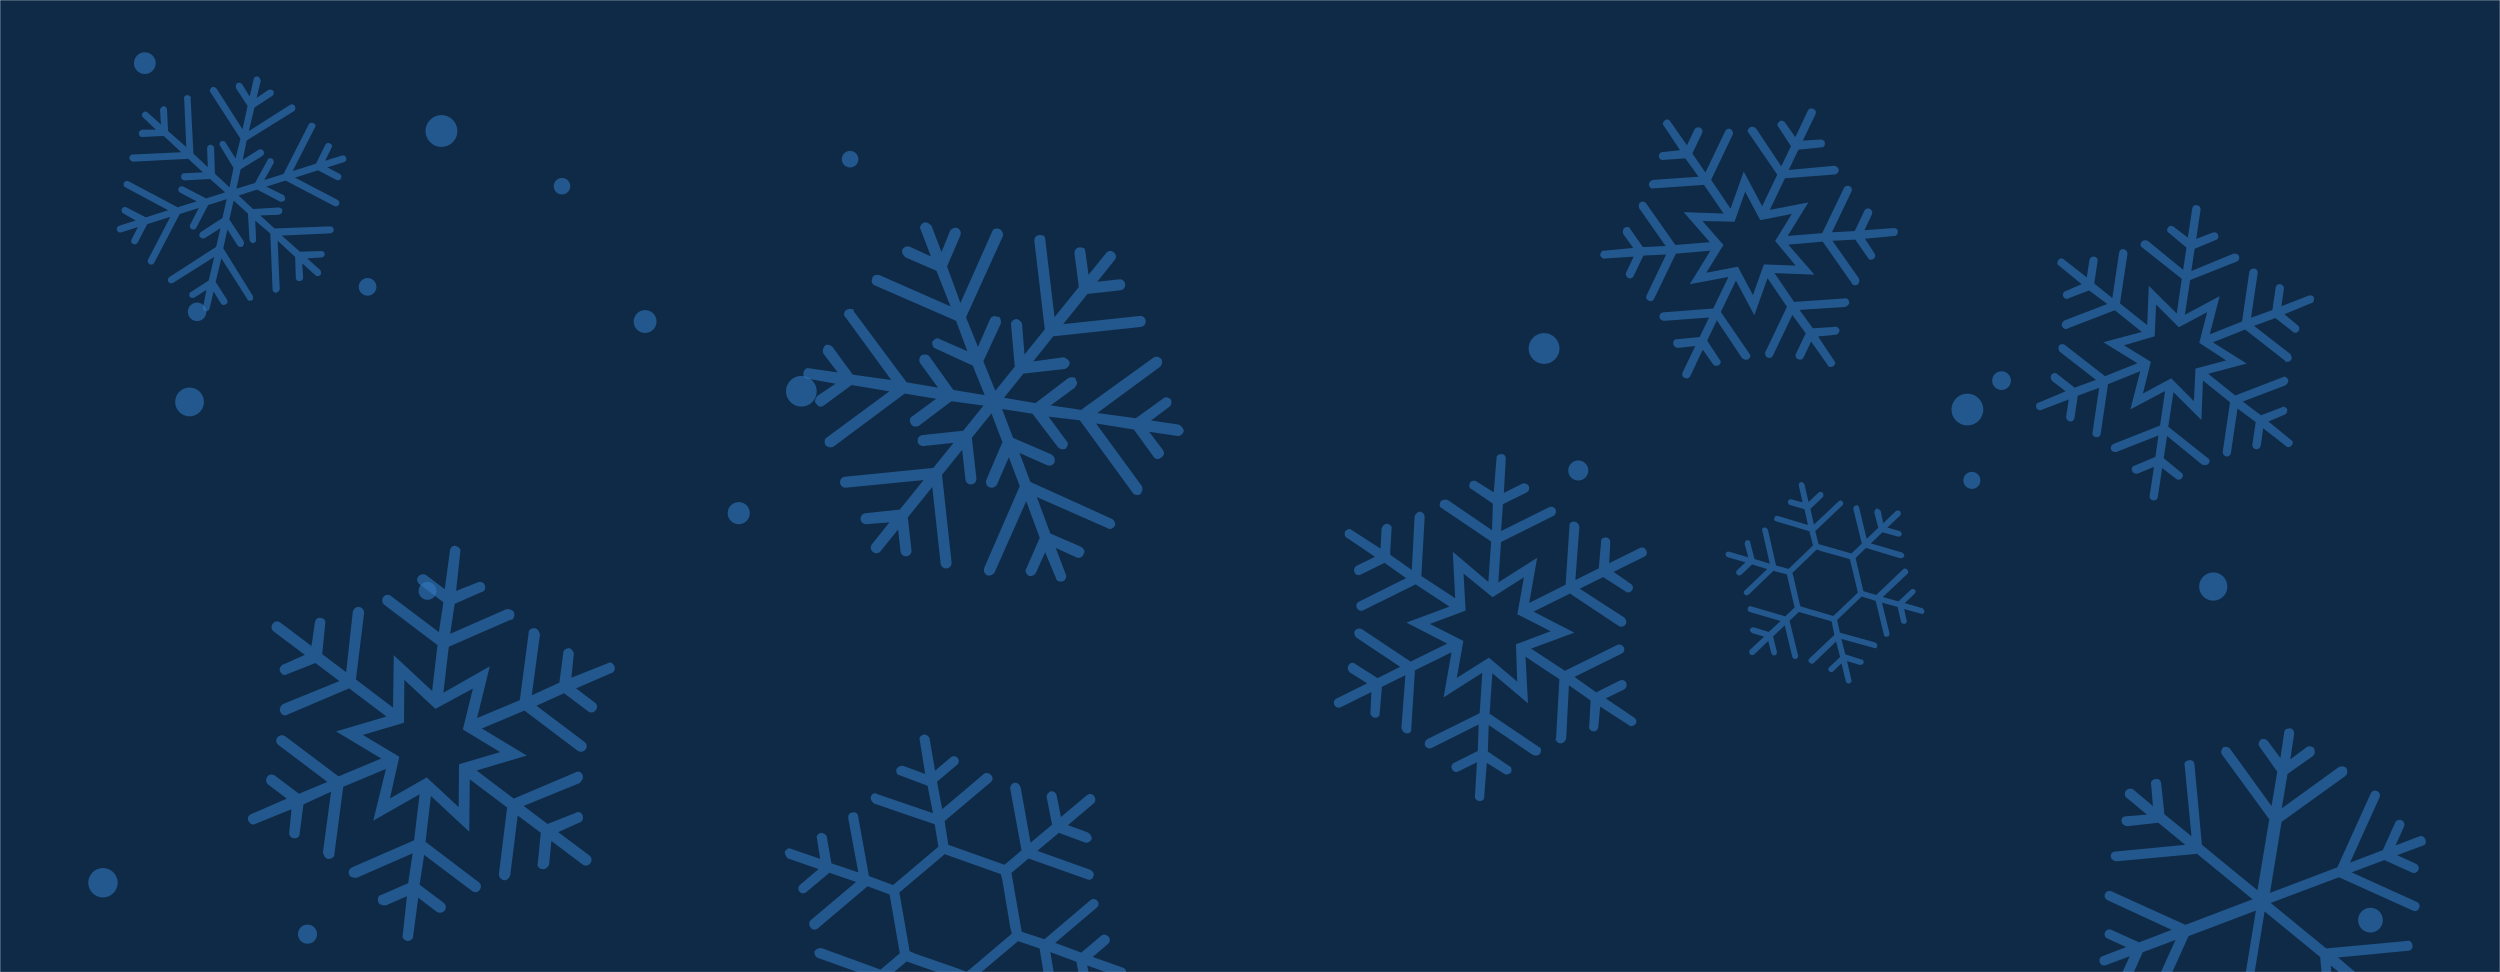 <svg xmlns="http://www.w3.org/2000/svg" version="1.1" xmlns:xlink="http://www.w3.org/1999/xlink" xmlns:svgjs="http://svgjs.com/svgjs" width="1440" height="560" preserveAspectRatio="none" viewBox="0 0 1440 560"><g mask="url(&quot;#SvgjsMask1000&quot;)" fill="none"><rect width="1440" height="560" x="0" y="0" fill="#0e2a47"></rect><circle r="4.915" cx="1135.795" cy="276.695" filter="url(#SvgjsFilter1001)" fill="rgba(51, 121, 194, 0.58)"></circle><circle r="4.775" cx="489.655" cy="91.685" filter="url(#SvgjsFilter1001)" fill="rgba(51, 121, 194, 0.58)"></circle><circle r="7.135" cx="1365.395" cy="530.005" filter="url(#SvgjsFilter1001)" fill="rgba(51, 121, 194, 0.58)"></circle><circle r="4.76" cx="323.71" cy="107.26" filter="url(#SvgjsFilter1001)" fill="rgba(51, 121, 194, 0.58)"></circle><circle r="5.155" cx="246.255" cy="340.345" filter="url(#SvgjsFilter1001)" fill="rgba(51, 121, 194, 0.58)"></circle><circle r="6.59" cx="371.58" cy="185.2" filter="url(#SvgjsFilter1001)" fill="rgba(51, 121, 194, 0.58)"></circle><circle r="5.78" cx="909.09" cy="271" filter="url(#SvgjsFilter1001)" fill="rgba(51, 121, 194, 0.58)"></circle><circle r="8.83" cx="461.58" cy="225.37" filter="url(#SvgjsFilter1001)" fill="rgba(51, 121, 194, 0.58)"></circle><circle r="9.145" cx="1133.215" cy="235.905" filter="url(#SvgjsFilter1001)" fill="rgba(51, 121, 194, 0.58)"></circle><circle r="9.155" cx="254.275" cy="75.465" filter="url(#SvgjsFilter1001)" fill="rgba(51, 121, 194, 0.58)"></circle><circle r="8.465" cx="59.305" cy="508.455" filter="url(#SvgjsFilter1001)" fill="rgba(51, 121, 194, 0.58)"></circle><circle r="8.285" cx="109.175" cy="231.505" filter="url(#SvgjsFilter1001)" fill="rgba(51, 121, 194, 0.58)"></circle><circle r="5.33" cx="113.52" cy="179.61" filter="url(#SvgjsFilter1001)" fill="rgba(51, 121, 194, 0.58)"></circle><circle r="5.515" cx="177.115" cy="538.075" filter="url(#SvgjsFilter1001)" fill="rgba(51, 121, 194, 0.58)"></circle><circle r="5.395" cx="1152.885" cy="219.235" filter="url(#SvgjsFilter1001)" fill="rgba(51, 121, 194, 0.58)"></circle><circle r="5.095" cx="211.735" cy="165.225" filter="url(#SvgjsFilter1001)" fill="rgba(51, 121, 194, 0.58)"></circle><circle r="8.13" cx="1274.84" cy="337.85" filter="url(#SvgjsFilter1001)" fill="rgba(51, 121, 194, 0.58)"></circle><circle r="8.87" cx="889.38" cy="200.73" filter="url(#SvgjsFilter1001)" fill="rgba(51, 121, 194, 0.58)"></circle><circle r="6.375" cx="425.515" cy="295.565" filter="url(#SvgjsFilter1001)" fill="rgba(51, 121, 194, 0.58)"></circle><circle r="6.265" cx="83.425" cy="36.375" filter="url(#SvgjsFilter1001)" fill="rgba(51, 121, 194, 0.58)"></circle><path d="M1056.5 207.8L1047.2 193.8 1057.3 192.8C1058.4 192.8 1059.4 191.7 1059.6 190.2 1059.2 188.9 1058.1 187.8 1056.8 188.3L1044.2 189.1 1036.5 178.5 1062.8 176.8C1064.1 176.3 1065.2 175.2 1065.2 174.2 1064.9 172.5 1063.8 171.4 1062.5 171.9L1033.4 173.9 1022.1 157.3 1045.1 158.2 1030 140.9 1049.9 139.2 1066.7 163.2C1066.5 163.6 1066.9 163.8 1067.3 164 1068.2 164.5 1069.3 164.4 1070.1 163.8 1071 163.1 1071.2 161.6 1070.7 160.3L1055.5 138.7 1068.6 138 1075.9 148.4C1076.1 149.1 1076.5 149.3 1077 149.5 1077.4 149.7 1078.5 149.7 1079.3 149 1080.2 148.4 1080.4 146.9 1079.7 146L1074.2 137.5 1090.9 135.9C1092.4 136.1 1093 134.8 1093.2 133.3 1093.2 132.2 1092.1 131.2 1090.4 131.4L1073.9 132.6 1078.2 123.5C1078.8 122.2 1078 120.7 1077.1 120.3 1075.8 119.7 1074.5 120.1 1073.9 121.4L1068.3 133.1 1055.2 133.8 1066.4 110.4C1067 109.1 1066.6 107.8 1065.3 107.2 1064.4 106.8 1062.7 107 1062.1 108.3L1049.6 134.3 1029.7 135.9 1041.6 116.6 1019.4 120.9 1028.1 102.7 1056.8 100.5C1058.5 100.2 1059.1 98.9 1059.1 97.8 1059.1 96.8 1058 95.7 1056.5 95.5L1030.3 97.9 1035.9 86.2 1048.8 84.9C1050.3 85.1 1051.3 84 1051.1 82.3 1051.1 81.2 1050 80.2 1048.3 80.4L1038.4 81 1045.7 65.9C1046.3 64.6 1045.8 63.3 1044.5 62.7S1042 62.5 1041.3 63.8L1034.1 79 1028.4 70.9C1027.5 69.4 1026 69.2 1025.1 69.9 1023.6 70.8 1023.4 72.3 1024.5 73.3L1031.6 84.2 1026 95.8 1011.5 74C1010.4 72.9 1008.9 72.7 1008 73.4 1006.5 74.3 1006.3 75.8 1007.4 76.8L1023.7 100.6 1015 118.8 1004.4 98.8 996.8 120.2 985.6 103.6 998 77.6C998.6 76.4 997.7 74.9 996.9 74.4 995.6 73.8 994.3 74.3 993.7 75.6L982.3 99.4 974.8 88.4 980.4 76.7C981 75.4 980.5 74.1 979.2 73.5 978.4 73.1 976.7 73.3 976 74.6L971.7 83.7 962.2 70.1C961.3 68.6 959.8 68.4 958.8 69.5 957.9 70.2 957.3 71.5 958.4 72.5L967.7 86.5 957.6 87.6C956.5 87.6 955.5 88.7 955.5 89.8 955.5 90.8 956.2 91.7 956.6 91.9 957 92.1 957.5 92.3 958.1 92.1L970.7 91.2 978.4 101.8 952.1 103.6C950.8 104 949.7 105.1 949.8 106.2 949.8 107.3 950.4 108.1 951.3 108.5 951.7 108.7 951.7 108.7 952.4 108.5L981.5 106.5 992.8 123 969.8 122.2 984.9 139.5 965 141.1 948.2 117.2C947.6 116.3 946.3 115.7 944.8 116.6 943.9 117.2 943.7 118.7 944.2 120L959.4 141.7 946.3 142.3 939 131.9C938.6 130.6 937.1 130.4 935.6 131.3 934.7 132 934.6 133.5 935 134.8L940.7 142.8 924 144.4C922.5 144.2 921.9 145.5 921.7 147 921.9 147.7 922.6 148.5 923 148.7 923.4 148.9 923.9 149.1 924.5 148.9L941 147.8 936.7 156.9C936.1 158.2 936.9 159.6 937.8 160.1L937.8 160.1C939.1 160.7 940.4 160.2 941 158.9L946.6 147.2 959.7 146.6 948.5 170C947.9 171.3 948.3 172.5 949.6 173.2S952.2 173.3 952.8 172L965.3 146.1 985.2 144.4 973.3 163.7 995.6 159.5 986.8 177.7 958.1 179.9C956.4 180.1 955.8 181.4 955.8 182.5 955.8 183.6 956.9 184.6 958.4 184.8L984.4 182.9 979 194.1 966.1 195.4C964.6 195.2 963.6 196.3 963.8 198 963.8 199.1 964.9 200.2 966.4 200.4L976.5 199.3 969.2 214.5C968.6 215.8 969.1 217.1 970.4 217.7S972.9 217.9 973.6 216.6L980.8 201.4 986.5 209.5C986.8 210.1 987.2 210.3 987.6 210.5 988.5 210.9 989.1 210.7 989.8 210.5 991.3 209.6 991.5 208.1 990.4 207L983.3 196.2 988.9 184.5 1003.5 206.4C1003.9 206.6 1004.3 206.8 1004.7 207 1005.6 207.4 1006.3 207.2 1006.9 207 1008.4 206.1 1008.6 204.6 1007.5 203.5L991.2 179.7 999.9 161.6 1010.5 181.6 1018.1 160.2 1029.3 176.7 1016.9 202.7C1016.3 204 1017.2 205.5 1018 205.9 1019.3 206.5 1020.6 206.1 1021.2 204.8L1032.4 181.4 1040.1 192 1034.5 203.7C1033.9 205 1034.4 206.3 1035.7 206.9S1038.2 207.1 1038.9 205.8L1043.2 196.7 1052.7 210.2C1052.9 210.9 1053.3 211.1 1053.8 211.3 1054.2 211.5 1055.3 211.5 1056.1 210.8 1057 210.2 1057.6 208.9 1056.5 207.8ZM1009.7 170L1001 153.6 982.8 157.1 992.7 141.1 980.6 127.3 999.1 127.7 1005.2 110.4 1013.9 126.8 1032.1 123.2 1022.5 138.8 1034.3 153 1016 152.3 1009.7 170Z" fill="rgba(51, 121, 194, 0.58)"></path><path d="M503.9 164.4L550.7 184.8 557.2 202.3 541.4 195.4C539.9 194.2 538.2 195.3 537 196.8 536.7 198.2 537.4 200.4 538.8 200.7L560.3 210.6 567.2 227.6 549.1 224.6 535.2 205.1C535.2 205.1 534.7 204.7 534.7 204.7 533.7 203.9 531.9 204.1 530.6 204.7 529.4 206.2 529.1 207.6 530.1 209.3L540.3 223.3 522.2 220.2 491.8 179.4C491.8 179.4 491.7 178.5 491.7 178.5 490.7 177.7 488.9 177.8 487.6 178.4 485.9 179.5 485.7 181.8 487.2 183L513.4 218.9 491.2 215.8 479.5 199.8C479.5 199.8 479.5 199.8 479 199.4 478 198.6 476.6 198.3 475.3 198.9 474.1 200.4 473.4 202.3 474.5 204L482.5 214.5 466.3 212.2C464.4 211.5 463.2 213 462.9 214.4 462.2 216.3 463.3 218 465.6 218.2L481.3 221 470.7 228.1C469.5 229.6 468.8 231.5 470.3 232.7 471.4 234.4 472.8 234.7 474.5 233.6L490.5 221.8 512.3 225.4 476.1 252.1C474.8 252.7 474.6 255 475.7 256.7 476.7 257.5 478.6 258.2 480.3 257.1L521.1 226.7 539.2 229.7 525.3 239.9C523.6 241 523.8 242.8 524.9 244.5 525.5 245.8 527.8 246 529.1 245.4L548 231.1 566.5 233.6 554.8 248.1 531.4 250.6C529.6 250.8 528.4 252.3 528.6 254.1 528.3 255.5 530.3 257.1 532.1 256.9L549.2 255.1 537.6 269.5 486.7 274.6C484.9 274.8 483.7 276.3 483.9 278.1 484.1 279.9 485.6 281.1 487.4 280.9L532 276.5 518.3 293.5 498.6 295.6C496.8 295.8 495.5 297.3 495.7 299.1 495.9 300.9 497.4 302.1 499.2 301.9L512.3 300.9 502.3 313.4C501.1 314.9 501.3 316.7 502.8 317.9 504.3 319.1 506.1 318.9 507.3 317.4L517.3 305 518.7 317.6C518.9 319.4 520.4 320.6 522.2 320.4S525.2 318.7 525 316.9L522.9 298 537 280.5 541.8 324.6C542 326.4 543.5 327.6 545.3 327.4 547.1 327.2 548.3 325.7 548.1 323.9L542.6 273.5 554.2 259.1 556.1 276.2C556.3 278 557.8 279.2 559.6 279 561.4 278.8 562.6 277.3 562.4 275.5L559.8 252.1 571.1 238.1 577.4 254.7 568 276.7C567.7 278.1 568.4 280.3 569.8 280.6 571.7 281.3 573 280.7 574.2 279.2L581.1 263.4 587.4 280 567 326.9C566.3 328.8 566.9 330.1 568.4 331.3 570.3 332 572 330.9 572.8 329.9L591.1 288.7 598.9 309.8 591.2 327.4C590 328.9 591.1 330.6 592.6 331.8 594 332.1 596.2 331.4 596.9 329.5L602 318.1 608.2 332.9C608.4 334.7 610.3 335.4 612.5 334.7 613.8 334.1 614.5 332.2 613.9 330.9L608.1 315.6 620.1 321.1C622 321.8 623.7 320.7 624 319.3 625.2 317.8 624.6 316.5 623.6 315.7 623.1 315.3 623.1 315.3 622.6 314.9L605 307.3 597.2 286.3 637.9 304.2C639.4 305.4 641.1 304.3 642.3 302.8 642.6 301.4 642 300.1 641 299.3 640.5 298.9 640.5 298.9 640.5 298.9L593.5 277.6 587.2 260.9 603 267.9C604.9 268.6 606.2 268 607.4 266.5 607.7 265.1 607.5 263.3 606.5 262.5 606 262.1 606 262.1 605.5 261.7L583.5 252.2 577.2 235.6 594.7 238.3 609.1 257.2C610.2 258.9 612.5 259.1 613.8 258.5 615 257 615.7 255.1 614.2 253.9L604 240 622 242.1 652.5 283.9C653.1 285.2 655.4 285.4 656.7 284.8 657.9 283.3 658.6 281.4 657.5 279.7L631.3 243.9 653.1 247.4 664.4 263C665.4 264.7 667.7 264.9 668.9 263.4 670.2 262.9 671 261 669.9 259.3L661.9 248.7 678.1 251.1C679.5 251.4 681.2 250.3 681.9 248.4 681.8 247.5 681.2 246.2 680.2 245.4 680.2 245.4 679.7 245 679.2 244.6L663 242.2 673.5 234.3C674.8 233.7 675 231.4 674.4 230.1 673.9 229.7 673.9 229.7 673.9 229.7 672.4 228.5 670.6 228.7 669.8 229.7L654.2 240.9 632 237.9 668.3 211.2C669.5 209.7 669.8 208.3 668.7 206.6 668.7 206.6 668.2 206.2 668.2 206.2 667.2 205.4 665.8 205.1 664.1 206.2L622.7 236.1 605.2 233.5 619.1 223.3C620.3 221.8 621 220 619.5 218.7 619.9 218.2 619.4 217.8 619.4 217.8 618.4 217 616.6 217.2 615.3 217.8L596.4 232.2 578.3 229.1 589.5 215.2 612.9 212.6C614.7 212.4 616.3 210.4 616.1 208.6 615.5 207.3 614 206.1 612.6 205.8L595.1 208.2 606.7 193.7 657.1 188.3C658.9 188.1 660.1 186.6 659.9 184.8 659.7 183 658.3 181.8 656.5 182L612.4 186.7 626.4 169.3 645.3 167.2C647.1 167 648.3 165.5 648.1 163.7S646.4 160.7 644.6 160.9L632 162.3 642 149.8C643.2 148.3 643 146.5 641.5 145.3 640.1 144.1 638.3 144.3 637.1 145.8L627 158.3 625.2 145.3C625.1 144.4 625 143.5 624.5 143.1 624 142.7 622.6 142.4 621.7 142.5 619.9 142.7 618.7 144.2 618.9 146L621.4 165.3 607.4 182.7 602.1 138.2C602 137.3 601.9 136.4 601.4 136 600.9 135.6 599.5 135.3 598.6 135.4 596.8 135.6 595.6 137.1 595.8 138.9L601.8 189.7 590.1 204.2 588.7 186.6C588.6 185.7 587.6 184.9 587.1 184.5 586.6 184.1 586.1 183.7 585.2 183.8 583.4 184 581.8 186 582.4 187.3L584.5 211.2 573.3 225.1 566.4 208.1 576.4 186.6C576.7 185.2 576.5 183.4 575.5 182.6 575 182.2 575 182.2 574.6 182.7 573.1 181.5 570.9 182.1 570.2 184L563.3 199.8 556.4 182.8 577.7 135.9C578 134.5 577.4 133.2 576.4 132.4 575.9 132 575.9 132 575.9 132 574 131.3 572.2 131.5 571.5 133.4L553.2 174.5 545.5 153.5 553.1 135.8C553.8 133.9 553.2 132.6 552.2 131.8 552.2 131.8 551.7 131.4 551.7 131.4 549.8 130.7 548.1 131.8 547.3 132.8L542.3 145.2 536.5 129.9C536 129.5 535.5 129.1 535 128.7 534.5 128.3 533.1 128 532.2 128.1 530.5 129.2 529.3 130.7 530.4 132.4L536.2 147.7 524.2 142.2C522.3 141.4 520.6 142.5 519.8 143.5 519.1 145.4 520.2 147.1 521.7 148.3L539.4 156 547.5 176.5 506.9 158.6C505 157.9 502.8 158.6 502.5 160 501.8 161.9 502 163.7 503.9 164.4Z" fill="rgba(51, 121, 194, 0.58)"></path><path d="M1319.6 253.4L1306.6 242.8 1316 238.8C1317 238.5 1317.7 237.1 1317.4 235.6 1316.6 234.5 1315.2 233.8 1314.2 234.7L1302.3 239.2 1291.8 231.3 1316.5 221.9C1317.6 221.1 1318.3 219.7 1318 218.7 1317.2 217.2 1315.9 216.5 1314.8 217.3L1287.5 227.8 1271.9 215.3 1294.1 209.4 1274.6 197.2 1293.2 189.8 1316.2 207.8C1316.1 208.3 1316.6 208.3 1317.1 208.4 1318 208.5 1319.1 208.2 1319.7 207.3 1320.3 206.4 1320 205 1319.2 203.9L1298.3 187.7 1310.6 183.2 1320.6 191C1321 191.5 1321.5 191.6 1322 191.7 1322.5 191.7 1323.5 191.4 1324.1 190.5 1324.7 189.6 1324.5 188.1 1323.6 187.5L1315.8 181 1331.3 174.6C1332.8 174.3 1333 172.9 1332.8 171.4 1332.4 170.4 1331.1 169.7 1329.5 170.4L1314.1 176.4 1315.5 166.4C1315.8 165 1314.5 163.9 1313.5 163.7 1312.1 163.5 1311 164.3 1310.8 165.7L1308.9 178.6 1296.6 183 1300.4 157.4C1300.6 156 1299.8 154.9 1298.4 154.7 1297.4 154.5 1295.8 155.3 1295.6 156.7L1291.4 185.2 1272.8 192.6 1278.5 170.6 1258.5 181.3 1261.5 161.3 1288.3 150.7C1289.8 150 1290 148.6 1289.7 147.6 1289.4 146.5 1288 145.9 1286.5 146.1L1262.2 156.1 1264.1 143.3 1276.1 138.3C1277.5 138 1278.2 136.6 1277.5 135.1 1277.2 134.1 1275.8 133.4 1274.2 134.1L1265 137.6 1267.5 121C1267.7 119.5 1266.9 118.5 1265.4 118.2S1262.9 118.8 1262.7 120.3L1260.2 136.9 1252.4 130.9C1251.1 129.7 1249.6 130 1249 130.8 1247.8 132.1 1248.1 133.6 1249.5 134.3L1259.4 142.6 1257.5 155.4 1237.2 138.8C1235.8 138.1 1234.3 138.4 1233.7 139.2 1232.5 140.5 1232.8 142 1234.1 142.7L1256.7 160.6 1253.8 180.6 1237.7 164.6 1236.8 187.3 1221.1 174.8 1225.4 146.3C1225.6 144.8 1224.3 143.7 1223.3 143.5 1221.9 143.3 1220.8 144.1 1220.6 145.6L1216.7 171.7 1206.3 163.3 1208.2 150.5C1208.4 149.1 1207.6 148 1206.2 147.8 1205.3 147.6 1203.7 148.4 1203.5 149.8L1202 159.8 1189 149.6C1187.7 148.4 1186.2 148.7 1185.5 150.1 1184.9 150.9 1184.7 152.4 1186 153L1199 163.7 1189.7 167.7C1188.7 168 1188 169.3 1188.3 170.4 1188.6 171.4 1189.5 172 1190 172.1 1190.5 172.1 1190.9 172.2 1191.5 171.8L1203.3 167.3 1213.8 175.1 1189.1 184.6C1188 185.4 1187.3 186.7 1187.7 187.7 1188 188.8 1188.9 189.4 1189.8 189.5 1190.3 189.6 1190.3 189.6 1190.9 189.2L1218.1 178.7 1233.7 191.2 1211.5 197.1 1231.1 209.2 1212.5 216.7 1189.4 198.7C1188.6 198.1 1187.1 197.9 1186 199.1 1185.4 200 1185.6 201.5 1186.4 202.6L1207.3 218.8 1195 223.3 1185 215.5C1184.2 214.4 1182.7 214.7 1181.5 215.9 1180.9 216.8 1181.2 218.3 1182 219.4L1189.8 225.4 1174.3 231.9C1172.8 232.1 1172.6 233.5 1172.9 235 1173.3 235.6 1174.2 236.2 1174.6 236.3 1175.1 236.3 1175.6 236.4 1176.1 236L1191.6 230.1 1190.1 240C1189.9 241.4 1191.2 242.6 1192.1 242.7L1192.1 242.7C1193.6 243 1194.6 242.2 1194.9 240.7L1196.8 227.9 1209.1 223.4 1205.3 249.1C1205 250.5 1205.9 251.6 1207.3 251.8S1209.8 251.2 1210 249.8L1214.2 221.3 1232.8 213.8 1227.1 235.8 1247.1 225.2 1244.2 245.1 1217.4 255.7C1215.8 256.5 1215.6 257.9 1215.9 258.9 1216.3 259.9 1217.6 260.6 1219.1 260.3L1243.3 250.8 1241.5 263.2 1229.6 268.2C1228.1 268.5 1227.4 269.8 1228.2 271.4 1228.5 272.4 1229.8 273.1 1231.3 272.8L1240.7 268.9 1238.2 285.5C1238 286.9 1238.8 288 1240.2 288.2S1242.7 287.6 1242.9 286.2L1245.4 269.6 1253.2 275.6C1253.7 276.1 1254.1 276.2 1254.6 276.3 1255.6 276.4 1256.1 276 1256.6 275.6 1257.8 274.3 1257.5 272.8 1256.2 272.1L1246.3 263.9 1248.2 251.1 1268.5 267.7C1269 267.7 1269.4 267.8 1269.9 267.9 1270.9 268 1271.4 267.6 1272 267.2 1273.1 265.9 1272.9 264.4 1271.5 263.7L1248.9 245.8 1251.9 225.9 1268 241.9 1268.9 219.2 1284.5 231.7 1280.3 260.2C1280.1 261.6 1281.4 262.8 1282.3 262.9 1283.7 263.1 1284.8 262.3 1285 260.9L1288.8 235.3 1299.3 243.1 1297.4 255.9C1297.2 257.4 1298 258.5 1299.4 258.7S1301.9 258.1 1302.2 256.6L1303.6 246.7 1316.7 256.9C1317.1 257.4 1317.6 257.5 1318 257.5 1318.5 257.6 1319.5 257.3 1320.1 256.4 1320.8 255.5 1321 254.1 1319.6 253.4ZM1263.7 231.1L1250.6 217.9 1234.3 226.7 1238.9 208.4 1223.4 198.9 1241.1 193.7 1241.9 175.4 1255 188.5 1271.3 179.8 1266.8 197.5 1282.3 207.6 1264.6 212.3 1263.7 231.1Z" fill="rgba(51, 121, 194, 0.58)"></path><path d="M571.1 625.4L568.2 608.1 579.4 611.8C580.5 612.3 582.2 611.6 583.1 610.1 583.2 608.6 582.6 606.9 581.4 606.4L566.7 601.2 564.1 585.1 593.8 595.9C595.8 596.5 597.4 595.8 597.5 594.3 598.5 592.7 597.8 591.1 595.9 590.5L563.1 578.6 560.3 564.1 586.4 542.1 598.8 546.3 604.8 582.9C605.2 583.4 605.6 583.8 605.9 584.2 606.3 584.7 607.4 585.2 608.2 585.2 610.2 585 611.1 583.5 610.5 581.8L605 548.4 620 554 623.3 571C622.9 571.4 623.3 571.8 623.6 572.2 624.3 573.1 625.5 573.6 626.7 573.3 627.9 573 628.8 571.5 629 569.9L626.2 556.1 645.1 562.9C646.2 563.4 647.9 562.7 648.8 561.2 648.9 559.6 648.3 558 647.1 557.5L629.4 551.2 638.3 543.6C639.6 542.6 639.4 540.5 638.7 539.7 637.6 538.4 635.6 537.8 634.4 538.9L622.8 548.7 607.8 543.1 631.7 522.8C633 521.7 633.2 520.2 632.1 518.9 631 517.6 629.4 517.5 628.1 518.5L601.6 541 588.5 536.7 582.6 502.8 592.4 494.5 626 506.4C627.5 507.4 629.5 506.3 629.7 504.8 630.6 503.3 629.5 502 628 501L597.5 490.1 609.9 479.7 625 485.3C626.1 485.8 628.2 484.8 628.7 483.6S628.2 480.4 626.6 479.5L615.1 475.3 630 462.7C631.3 461.6 631.1 459.6 630 458.3 629.3 457.4 627.3 456.9 626.1 458L611.1 470.6 608.6 458.1C608.3 456.9 607.2 455.6 605.2 455.8 604 456.1 602.6 458 602.9 459.2L606 475 593.6 485.4 587.9 453.6C587.2 451.9 586.1 450.6 584.1 450.9 582.9 451.2 581.6 453 581.9 454.3L588.4 489.8 578.6 498.1 546.2 486.6 544.1 472.9 570.7 450.5C571.9 449.4 572.1 447.9 571 446.6 569.9 445.3 568 444.7 566.7 445.8L542.7 466.1 539.7 450.3 551.2 440.6C552.5 439.5 552.6 437.9 551.6 436.6 550.5 435.3 548.9 435.2 547.6 436.3L538.6 443.9 535.4 425.3C535.1 424.1 533.3 422.8 532 423.1 530.4 423.7 529.1 424.8 529.8 426.4L532.9 445.8 520.2 441.1C518.6 441 517 441.7 516.5 442.8 516 444 516.3 445.2 517 446 517 446 517.4 446.5 518.1 446.5L534.3 452.6 537.4 468.4 505.3 457.4C503.8 456.4 502.2 457.1 501.6 459 501.5 459.8 501.5 460.6 502.2 461.5 502.5 461.9 502.9 462.3 503.3 462.8L538.4 474.8 540.5 487.7 514.4 509.8 500.5 504.6 494.3 470.3C494.1 468.3 492.5 467.4 490.9 468.1 489.3 467.9 488.4 469.5 488.6 471.5L494.4 502.5 478.9 497.3 476.2 481.9C475.9 480.7 474.4 479.8 472.8 479.7 471.2 480.3 469.9 481.4 470.6 483.1L472.4 494.7 455.8 489C454.3 488 453 489.1 452 490.6 452 491.4 452.3 492.6 453 493.5 453 493.5 453.4 493.9 453.7 494.4L471.5 500.6 460.8 509.7C459.9 510.4 459.4 512.3 460.5 513.6 461.5 514.9 463.5 514.7 464.4 513.9L477.7 502.7 493.1 508 467 530C465.7 531.1 466 533.1 467 534.4S469.7 535.8 471 534.8L499.7 510.5 512.4 515.2 518.3 549.1 507.2 558.5 473.2 546.1C471.6 545.9 470 546.6 469.1 548.1 469 548.9 469.3 550.1 470 551 470.4 551.4 470.8 551.8 471.5 551.9L502 562.8 489.6 573.3 474.2 568C473 567.5 471.4 568.2 470.4 569.7 470.3 571.3 471 572.9 472.1 573.4L484.5 577.6 470.8 589.2C469.9 589.9 469.7 592.3 470.5 593.1 471.5 594.4 473.9 594.6 474.8 593.9L488.5 582.3 490.2 594.8C490.6 595.2 490.9 595.6 491.3 596.1 492 596.9 493.2 597.4 493.9 597.5 495.6 596.8 496.5 595.3 496.6 593.7L493.6 578 506 567.5 511.7 599.4C511.9 601.4 513.4 602.3 514.6 602 516.6 601.8 517.6 600.3 517.7 598.7L511.1 563.2 522.2 553.8 554.7 565.2 557.1 578.5 528.5 602.8C527.2 603.8 527.1 605.4 528.1 606.7 529.2 608 530.8 608.1 532.1 607L558.2 585 560.8 601.1 547.5 612.3C546.7 613 546.5 615.4 547.6 616.7 548.6 618 550.7 617.7 551.5 617L562.2 608 565.4 626.5C565.8 627 565.8 627 566.1 627.4 566.9 628.2 568 628.7 568.8 628.8 570.4 628.1 571.4 626.6 571.1 625.4ZM527.4 549.4L523.9 547.9 523.4 544.7 518.6 517.3 518 514.1 520.6 511.9 541.6 494.2 544.1 492 547.2 493.1 573.4 502.4 576.5 503.5 577.4 507.1 581.9 534.1 582.8 537.8 580.2 540 559.3 557.7 556.7 559.8 553.3 558.4 527.4 549.4Z" fill="rgba(51, 121, 194, 0.58)"></path><path d="M854.9 458.9L856.4 439.4 866.4 445.7C867.4 446.4 869.2 446.2 870.4 444.9 870.9 443.4 870.7 441.7 869.2 441.2L857 432.9 857.5 417.6 883 434.9C884.5 435.5 886.3 435.2 887 434.2 888 432.5 887.8 430.7 886.3 430.2L858 411.1 859.6 387.8 880.1 405.1 878.7 378.3 898.2 391.2 896.3 425.2C895.8 425.5 896 426 896.3 426.5 896.8 427.5 897.8 428.2 899 428.2 900.3 428.2 901.6 427 902.1 425.5L903.7 394.7 916.2 403.5 915.4 418.3C915.1 419 915.4 419.5 915.6 420 915.9 420.5 916.8 421.3 918.1 421.3 919.4 421.3 920.6 420 920.6 418.8L921.7 407 938.1 417.6C939.4 418.9 940.9 418.1 942.2 416.9 942.9 415.9 942.7 414.1 940.9 413.1L924.9 402.3 935.5 397.1C937 396.3 937.2 394.3 936.7 393.3 936 391.8 934.5 391.3 933 392L919.4 398.8 906.9 389.9 934 376.5C935.5 375.8 936 374.3 935.3 372.8 934.8 371.8 933 370.7 931.5 371.5L901.4 386.4 881.9 373.6 906.8 364.4 883.3 352.3 904.3 341.9 932.3 360.5C934.1 361.5 935.6 360.7 936.3 359.7 937.1 358.7 936.8 357 935.6 355.7L909.9 339.1 923.4 332.4 936.1 340.5C937.4 341.7 939.1 341.5 940.2 339.7 940.9 338.7 940.7 337 938.9 336L929.4 329.4 947 320.7C948.5 320 949 318.5 948.2 317S946 314.9 944.5 315.7L926.9 324.4 927.5 312.9C927.7 310.9 926.5 309.6 925.2 309.6 923.2 309.4 922 310.6 922.2 312.4L920.9 327.4 907.4 334.1 909.7 303.6C909.5 301.8 908.2 300.5 907 300.5 905 300.3 903.7 301.5 904 303.3L901.8 336.8 880.8 347.3 885.4 321.3 863 335.5 864.6 312.2 894.7 297.2C896.2 296.5 896.5 294.5 896 293.5 895.2 292 893.7 291.5 892.2 292.2L864.6 305.9 865.7 290.4 879.2 283.7C880.7 282.9 881.2 281.4 880.5 279.9 880 278.9 878.2 277.9 876.7 278.7L866.2 283.9 867.3 264.6C867.5 262.6 866.3 261.3 864.5 261.6 863.3 261.6 861.8 262.3 862 264.1L860.4 283.6 850.4 277.3C849.4 276.6 847.7 276.8 846.9 277.8 846.2 278.8 846.2 280.1 846.4 280.6 846.7 281.1 846.9 281.6 847.7 281.8L859.9 290.1 859.4 305.4 833.9 288C832.4 287.5 830.6 287.8 829.9 288.8 829.1 289.8 829.1 291 829.6 292 829.9 292.5 829.9 292.5 830.6 292.8L858.9 311.9 857.3 335.2 836.8 317.8 838.2 344.6 818.7 331.8 820.6 297.8C820.6 296.5 819.8 295 817.8 294.7 816.6 294.7 815.3 296 814.8 297.5L813.2 328.3 800.7 319.5 801.5 304.7C802 303.2 800.8 302 798.8 301.7 797.5 301.7 796.3 302.9 795.8 304.4L795.2 316 778.7 305.4C777.5 304.1 776 304.9 774.7 306.1 774.5 306.9 774.5 308.1 774.7 308.6 775 309.1 775.2 309.6 776 309.9L792 320.7 781.4 325.9C779.9 326.7 779.7 328.7 780.2 329.7L780.2 329.7C780.9 331.2 782.4 331.7 783.9 330.9L797.5 324.2 809.9 333 782.9 346.5C781.4 347.2 780.8 348.7 781.6 350.2S783.8 352.2 785.3 351.5L815.4 336.6 834.9 349.4 810.1 358.6 833.6 370.7 812.5 381.1 784.6 362.5C782.8 361.5 781.3 362.2 780.5 363.2 779.8 364.2 780 366 781.3 367.3L806.5 384.1 793.5 390.6 780.7 382.5C779.5 381.3 777.7 381.5 776.7 383.3 776 384.3 776.2 386 777.5 387.3L787.5 393.6 769.9 402.3C768.4 403 767.9 404.5 768.6 406S770.9 408 772.4 407.3L789.9 398.6 789.4 410.1C789.2 410.9 789.4 411.4 789.7 411.9 790.2 412.9 790.9 413.1 791.7 413.4 793.7 413.6 794.9 412.4 794.7 410.6L796 395.6 809.5 388.9 807.2 419.4C807.4 419.9 807.7 420.4 807.9 420.9 808.4 421.9 809.2 422.2 809.9 422.4 811.9 422.7 813.2 421.5 812.9 419.7L815 386.1 836.1 375.7 831.5 401.7 853.8 387.5 852.3 410.8 822.2 425.7C820.7 426.5 820.4 428.5 820.9 429.5 821.7 431 823.2 431.5 824.7 430.8L851.7 417.3 851.2 432.6 837.7 439.3C836.1 440.1 835.6 441.6 836.4 443.1S838.6 445.1 840.1 444.3L850.7 439.1 849.6 458.4C849.4 459.1 849.6 459.6 849.9 460.1 850.1 460.6 851.1 461.4 852.4 461.4 853.6 461.4 855.1 460.7 854.9 458.9ZM839.1 390.5L842.9 369.2 823.6 359.4 844.2 351.7 843 330.4 859.7 344 877.8 332.5 874 353.8 893.2 363.6 873.2 371.1 873.9 392.6 857.6 378.8 839.1 390.5Z" fill="rgba(51, 121, 194, 0.58)"></path><path d="M1325 603.4L1297.7 565.9 1304.4 525 1336.4 551.2 1340.7 597.5C1340.7 597.5 1340.9 598 1340.9 598 1341.3 599.1 1342.8 599.7 1344 599.9 1345.8 599.8 1347 598.1 1346.4 596.6L1342.5 556.1 1358 568.8 1360 586.6C1360 586.6 1360.2 587.2 1360.2 587.2 1360.6 588.2 1362 588.9 1363.3 589 1365 588.9 1366.2 587.3 1365.6 585.7L1364.6 573.5 1376 583C1376.9 583.9 1379.2 583.6 1380 582.7 1381.4 581.5 1380.6 579.5 1379.7 578.6L1368.3 569.1 1380.5 568.1C1382.3 568 1383.5 566.4 1382.9 564.8 1382.8 563.1 1381.1 561.9 1379.6 562.5L1361.8 564.4 1346.7 551.5 1387.1 547.6C1388.9 547.6 1390.1 545.9 1389.5 544.4 1389.4 542.6 1387.8 541.4 1386.2 542L1339.9 546.3 1307.9 520.1 1347.2 505.3 1389.8 524.5C1391.2 525.2 1392.8 524.6 1393.4 523.1 1394.1 521.7 1393.5 520.1 1392.1 519.5L1354.5 502.5 1373.4 495.4 1389.3 502.6C1390.7 503.2 1392.3 502.6 1392.9 501.2 1393.6 499.7 1393 498.2 1391.5 497.5L1380.7 492.6 1395.4 487.1C1397.2 487 1397.6 485 1397 483.5 1396.4 481.9 1395 481.2 1393.4 481.8L1379.8 487 1384.7 476.1C1385.3 474.7 1384.7 473.1 1383.3 472.5S1380.3 472.4 1379.6 473.9L1372.5 489.7 1353.6 496.9 1370.6 459.3C1371.2 457.9 1370.6 456.3 1369.2 455.7 1367.7 455 1366.2 455.6 1365.5 457.1L1346.3 499.6 1307.5 514.3 1314.2 473.4 1350.9 447C1352.3 445.9 1352.2 444.1 1351.6 442.5 1350.5 441.2 1348.7 441.2 1347.2 441.8L1314.3 465.6 1317.6 445.8 1332.2 435.5C1333.6 434.4 1333.5 432.6 1332.9 431 1331.8 429.7 1330 429.7 1329 430.1L1319.2 437.4 1321.4 422.8C1321.6 421.6 1320.8 419.5 1319 419.5 1317.2 419.6 1315.7 420.2 1315.7 422L1313.5 436.6 1306.2 426.8C1305.1 425.4 1303.3 425.5 1302.2 425.9 1301.4 426.8 1300.7 428.2 1301.1 429.3 1301.1 429.3 1301.3 429.8 1301.3 429.8L1311.7 444.5 1308.4 464.3 1284.6 431.4C1283.4 430 1281.7 430 1280.6 430.4 1279.8 431.4 1279.1 432.8 1279.5 433.9 1279.5 433.9 1279.7 434.4 1279.7 434.4L1307.1 471.9 1300.3 512.8 1268.3 486.6 1264 440.3C1263.9 438.5 1262.3 437.4 1260.7 438 1258.9 438 1257.8 439.7 1258.4 441.2L1262.3 481.7 1246.7 469 1244.8 451.2C1244.7 449.4 1243 448.2 1241.5 448.8 1239.7 448.9 1238.5 450.5 1239.1 452.1L1240.1 464.3 1228.8 454.8C1227.9 454 1225.6 454.2 1224.7 455.2 1223.9 456.1 1223.7 457.3 1224.1 458.4 1224.3 458.9 1224.5 459.4 1225.2 459.7L1236.6 469.2 1224.4 470.2C1222.6 470.3 1221.5 471.9 1222.1 473.5 1222.1 473.5 1222.3 474 1222.3 474 1222.7 475.1 1224.1 475.7 1225.3 475.9L1243.2 473.9 1258.7 486.6 1218.3 490.5C1216.5 490.6 1215.4 492.2 1215.9 493.8 1215.9 493.8 1216.1 494.3 1216.1 494.3 1216.5 495.4 1218 496 1219.2 496.1L1265.5 491.8 1297.5 518 1258.8 532.7 1216.2 513.4C1214.7 512.8 1213.2 513.4 1212.5 514.8 1211.9 516.3 1212.5 517.8 1213.9 518.5L1250.9 535.6 1232.1 542.8 1216.2 535.6C1214.7 534.9 1213.2 535.5 1212.5 537S1212.5 540 1213.9 540.6L1224.7 545.5 1211.1 550.7C1209.5 551.3 1208.9 552.7 1209.5 554.3 1210.1 555.9 1211.5 556.5 1213.1 555.9L1226.7 550.8 1221.8 561.6C1221.5 562.3 1221.2 563 1221.6 564.1S1222.7 565.5 1223.4 565.8C1224.8 566.4 1226.4 565.9 1227.1 564.4L1234.2 548.5 1253.1 541.4 1236.1 578.9C1235.8 579.7 1235.5 580.4 1235.9 581.4 1236.1 582 1237 582.8 1237.7 583.1 1239.2 583.8 1240.7 583.2 1241.4 581.7L1260.6 539.2 1299.4 524.5 1292.7 565.4 1255.1 592.7C1254.3 593.6 1253.6 595.1 1254 596.1 1254 596.1 1254.2 596.7 1254.2 596.7 1255.3 598 1257.1 598 1258.1 597.6L1291.1 573.8 1287.8 593.6 1273.1 603.9C1272.2 604.8 1271.6 606.3 1272 607.3 1272 607.3 1272.2 607.8 1272.2 607.8 1273.3 609.2 1275.1 609.1 1276.1 608.7L1285.9 601.4 1283.7 616.1C1283.9 616.6 1283.6 617.3 1283.7 617.8 1284.1 618.9 1285.1 619.7 1286.3 619.9 1288.1 619.8 1289.7 619.2 1289.6 617.4L1291.8 602.8 1299.1 612.6C1300.3 614 1302 613.9 1303.1 613.5 1304.4 612.4 1304.4 610.6 1304 609.6L1293.7 594.9 1297 575.1 1320.8 608C1321.9 609.4 1323.6 609.3 1324.7 608.9 1325.7 606.8 1326.1 604.8 1325 603.4Z" fill="rgba(51, 121, 194, 0.58)"></path><path d="M121.2 53.1L138.5 79.9 135.7 91.3 130 82.2C129.6 81.1 128.3 81 127.2 81.4 126.5 82 126.1 83.4 126.8 84L134.5 96.7 132.2 107.9 123.8 100.1 123.3 85.1C123.3 85.1 123.2 84.7 123.2 84.7 123 84 122 83.5 121.1 83.3 119.9 83.7 119.3 84.3 119.3 85.6L119.7 96.3 111.4 88.5 109.8 56.7C109.8 56.7 110 56.2 110 56.2 109.8 55.4 108.8 54.9 107.9 54.8 106.6 54.7 105.7 55.9 106.1 57L107.3 84.7 96.8 75.5 96.2 63C96.2 63 96.2 63 96.1 62.7 95.9 61.9 95.3 61.3 94.4 61.1 93.2 61.5 92.2 62.2 92.2 63.5L92.7 71.7 85.1 64.9C84.3 63.9 83.2 64.2 82.5 64.8 81.5 65.6 81.5 66.9 82.6 67.8L89.8 74.7 81.9 74.7C80.7 75.1 79.7 75.8 80.1 76.9 80 78.2 80.7 78.9 81.9 78.9L94.3 78.3 104.4 87.7 76.3 89C75.4 88.9 74.5 90 74.5 91.3 74.8 92 75.5 93.1 76.8 93.1L108.5 91.5 116.9 99.3 106.1 99.8C104.9 99.7 104.3 100.8 104.3 102 104.2 102.9 105.3 103.8 106.2 103.9L121 103.1 129.7 110.8 118.7 114.3 105.6 107.5C104.6 107 103.5 107.3 103 108.3 102.3 108.9 102.8 110.5 103.8 111L113.3 116 102.3 119.4 74 104.4C73 103.9 71.9 104.3 71.4 105.3 70.9 106.3 71.2 107.4 72.2 107.9L96.9 121.1 84 125.2 72.9 119.5C71.9 118.9 70.8 119.3 70.2 120.3 69.7 121.3 70.1 122.5 71.1 123L78.2 127 68.7 130C67.5 130.4 67 131.4 67.4 132.5 67.7 133.7 68.8 134.2 69.9 133.8L79.4 130.8 75.8 137.9C75.3 138.9 75.6 140 76.6 140.5S78.8 140.7 79.3 139.7L84.8 129.1 98.1 124.9 85.3 149.5C84.8 150.5 85.2 151.7 86.2 152.2 87.2 152.7 88.3 152.4 88.8 151.4L103.5 123.3 114.5 119.8 109.6 129.3C109 130.3 109.4 131.5 110.4 132 111.4 132.5 112.6 132.1 113.1 131.1L119.9 118.1 130.6 114.7 128.1 125.6 115.6 133.7C114.9 134.3 114.5 135.7 115.1 136.4 115.9 137.4 116.8 137.5 117.9 137.2L127 131.4 124.5 142.2 97.7 159.5C96.7 160.2 96.5 161.1 96.9 162.2 97.6 163.3 98.9 163.3 99.6 163L123.4 148 120.2 161.6 110.1 168.1C108.9 168.5 108.9 169.8 109.3 170.9 109.9 171.6 111.3 172 112.3 171.2L118.9 167 117 176.9C116.5 177.9 117.2 178.9 118.6 179.3 119.5 179.4 120.5 178.7 120.7 177.8L123 167.9 127.3 174.9C128 175.9 129.3 175.9 129.9 175.3 131.1 174.9 131.2 174.1 131 173.3 130.9 172.9 130.9 172.9 130.7 172.5L124.2 162.4 127.5 148.8 142.4 172.2C142.7 173.4 144 173.4 145.2 173 145.8 172.4 145.9 171.5 145.7 170.8 145.6 170.4 145.6 170.4 145.6 170.4L128.6 143 131 132.2 136.8 141.3C137.6 142.3 138.4 142.4 139.6 142.1 140.2 141.4 140.8 140.4 140.5 139.7 140.4 139.3 140.4 139.3 140.3 138.9L132.1 126.4 134.6 115.5 142.8 123 143.7 137.8C143.7 139.1 144.8 140 145.7 140.1 146.8 139.8 147.9 139 147.5 137.9L147 127.1 155.7 134.5 157 166.8C156.9 167.7 158 168.6 158.9 168.7 160 168.3 161.1 167.6 161.1 166.3L159.9 138.6 170 148 170.4 160C170.4 161.3 171.5 162.2 172.7 161.8 173.5 162 174.6 161.2 174.6 160L174.1 151.7 181.7 158.6C182.3 159.2 183.6 159.2 184.6 158.5 184.9 158 185 157.1 184.8 156.4 184.8 156.4 184.7 156 184.5 155.6L176.9 148.8 185.2 148.3C186 148.4 186.9 147.3 187.1 146.4 187 146 187 146 187 146 186.6 144.9 185.6 144.3 184.8 144.6L172.8 145 162.3 135.7 190.4 134.4C191.6 134.1 192.2 133.5 192.3 132.2 192.3 132.2 192.1 131.8 192.1 131.8 191.9 131 191.3 130.4 190 130.4L158.1 131.6 149.9 124.1 160.6 123.7C161.8 123.3 162.8 122.6 162.5 121.4 162.8 121.3 162.7 120.9 162.7 120.9 162.5 120.2 161.5 119.7 160.6 119.5L145.8 120.4 137.4 112.6 148.1 109.2 161.1 116C162.2 116.5 163.7 116 164.2 115 164.3 114.1 164 113 163.4 112.4L153.4 107.5 164.5 104 192.6 118.7C193.6 119.2 194.8 118.8 195.3 117.8 195.8 116.8 195.4 115.7 194.4 115.1L169.9 102.3 183.2 98.1 193.7 103.6C194.7 104.1 195.9 103.8 196.4 102.8S196.6 100.6 195.6 100.1L188.5 96.4 198.1 93.4C199.2 93.1 199.7 92.1 199.4 90.9 199 89.8 198 89.3 196.9 89.6L187.3 92.6 190.9 85.2C191.1 84.7 191.4 84.2 191.3 83.8 191.2 83.5 190.5 82.8 190 82.6 189 82 187.9 82.4 187.4 83.4L182 94.3 168.6 98.5 181.3 73.6C181.6 73.1 181.9 72.6 181.7 72.2 181.6 71.8 181 71.1 180.5 70.9 179.5 70.4 178.3 70.7 177.8 71.7L163.3 100.2 152.2 103.7 157.6 94C157.9 93.5 157.6 92.8 157.5 92.4 157.4 92 157.2 91.6 156.7 91.4 155.7 90.8 154.2 91.3 154.1 92.2L146.9 105.4 136.2 108.7 138.6 97.5 151.2 89.8C151.9 89.1 152.4 88.1 152.1 87.4 152 87 152 87 151.6 87.1 151.3 86 149.9 85.6 148.9 86.3L139.8 92.1 142.1 80.9 169.5 63.9C170.1 63.3 170.3 62.4 170 61.6 169.9 61.2 169.9 61.2 169.9 61.2 169.2 60.2 168.2 59.7 167.1 60.4L143.3 75.5 146.6 61.9 156.7 55.3C157.7 54.6 157.9 53.7 157.6 52.9 157.6 52.9 157.5 52.5 157.5 52.5 156.8 51.5 155.5 51.5 154.7 51.7L147.8 56.4 150.2 46.5C150 46.1 149.9 45.7 149.8 45.3 149.7 45 149 44.3 148.5 44 147.3 44 146.1 44.4 146.1 45.7L143.8 55.6 139.5 48.6C138.7 47.6 137.5 47.5 136.7 47.8 135.7 48.5 135.7 49.8 136 50.9L142.6 61 139.7 74.5 124.8 51.1C124 50.1 122.6 49.7 122 50.3 121 51.1 120.5 52.1 121.2 53.1Z" fill="rgba(51, 121, 194, 0.58)"></path><path d="M349.9 382.1L329.1 390.4 330.5 377C330.7 375.6 329.6 373.9 327.7 373.3 325.9 373.5 324.2 374.7 324.4 376.5L322.2 393.2 306.3 400.5 311 365.6C310.8 363.8 309.6 362.1 308.2 361.9 305.9 361.7 304.3 362.9 304.5 364.7L299.4 403.3 274.8 413.6 282.1 383.8 255.4 399 258.5 372.5 294.3 356.9C294.8 357.3 295.2 356.8 295.6 356.3 296.3 355.3 296.6 353.9 296 352.6 295.3 351.3 293.4 350.7 291.6 350.9L259.3 365.1 261.9 347.8 277.4 341C278.3 340.9 278.7 340.4 279.1 339.9 279.5 339.4 279.7 338 279.1 336.7 278.5 335.4 276.6 334.8 275.3 335.4L262.7 340.4 265.1 318.1C265.7 316.2 264.2 315 262.3 314.4 260.9 314.1 259.2 315.3 259.1 317.6L256.2 339.4 245.5 331.3C243.9 330.2 241.7 331 241 332 239.8 333.5 240.1 335.3 241.6 336.5L255.4 346.9 252.8 364.1 225.2 343.3C223.7 342.2 221.9 342.4 220.7 344 220 345 219.8 347.3 221.4 348.4L252 371.6 248.9 398 226.8 377.4 226.4 407.6 205 391.4 209.7 353.3C209.8 351 208.3 349.8 206.9 349.6 205.5 349.3 203.8 350.4 203.2 352.4L199.4 387.2 185.6 376.8 187.3 359.6C187.9 357.7 186.8 356 184.5 355.9 183.1 355.6 181.4 356.8 181.3 359.1L179.4 372.1 161.5 358.6C160 357.5 158.2 357.7 157.1 359.3S156.2 362.6 157.7 363.8L175.6 377.2 163.5 382.6C161.4 383.4 160.7 385.3 161.3 386.6 162.1 388.7 164 389.4 165.7 388.2L181.7 381.9 195.5 392.3 163.1 405.5C161.4 406.6 160.8 408.6 161.4 409.8 162.2 412 164.1 412.7 165.8 411.5L201.1 396.5 222.6 412.7 193.6 421.3 219.6 436.9 195 447.2 164.3 424.1C162.8 422.9 160.6 423.7 159.8 424.7 158.7 426.2 158.9 428 160.5 429.2L188.6 450.4 172.2 457.2 158.4 446.8C156.8 445.7 155 445.9 153.9 447.5 153.1 448.5 153 450.8 154.5 451.9L165.2 460 145 468.8C142.8 469.6 142.2 471.5 143.3 473.2 144 474.4 145.5 475.6 147.2 474.5L167.9 466.1 166.6 479.5C166.3 480.9 167.5 482.6 168.9 482.8 170.3 483.1 171.6 482.5 172 481.9 172.4 481.4 172.7 480.9 172.6 480L174.8 463.3 190.7 456 186 490.9C186.3 492.7 187.4 494.4 188.8 494.7 190.2 494.9 191.5 494.3 192.3 493.3 192.7 492.7 192.7 492.7 192.6 491.9L197.7 453.2 222.3 442.9 215 472.7 241.7 457.5 238.5 484 202.8 499.6C201.5 500.2 200.3 501.7 201.1 503.9 201.7 505.2 203.7 505.8 205.5 505.6L237.7 491.5 235.1 508.7 219.6 515.5C217.8 515.7 217.2 517.6 218 519.8 218.6 521.1 220.5 521.7 222.3 521.5L234.4 516.2 232 538.4C231.3 540.3 232.9 541.5 234.8 542.1 235.7 542 237 541.4 237.4 540.9 237.7 540.4 238.1 539.8 238 538.9L240.9 517.1 251.6 525.2C253.1 526.3 255.3 525.6 256.1 524.5L256.1 524.5C257.2 523 257 521.2 255.5 520L241.7 509.6 244.3 492.4 271.9 513.2C273.4 514.3 275.2 514.1 276.3 512.6S277.2 509.2 275.7 508.1L245.1 484.9 248.2 458.5 270.3 479.1 270.6 448.9 292.1 465.1 287.4 503.2C287.2 505.5 288.8 506.7 290.2 507 291.6 507.2 293.3 506.1 293.9 504.1L298.2 469.7 311.5 479.7 309.8 496.9C309.1 498.8 310.3 500.5 312.6 500.6 314 500.9 315.7 499.7 316.3 497.8L317.6 484.4 335.5 497.9C337.1 499 338.8 498.8 340 497.2S340.9 493.9 339.4 492.7L321.5 479.3 333.5 473.9C334.4 473.8 334.8 473.3 335.2 472.8 336 471.7 335.8 470.9 335.7 470 335 467.8 333 467.1 331.4 468.3L315.4 474.6 301.6 464.2 334 451C334.4 450.5 334.7 450 335.1 449.5 335.9 448.5 335.8 447.6 335.7 446.7 334.9 444.5 333 443.8 331.3 445L295.9 460 274.5 443.8 303.4 435.2 277.5 419.6 302.1 409.3 332.7 432.4C334.3 433.6 336.5 432.8 337.2 431.8 338.4 430.3 338.1 428.5 336.6 427.3L309 406.5 324.9 399.3 338.7 409.7C340.2 410.8 342 410.6 343.2 409S344.1 405.7 342.5 404.6L331.8 396.5 352.1 387.7C353 387.6 353.3 387.1 353.7 386.5 354.1 386 354.4 384.6 353.7 383.3 353.1 382.1 351.6 380.9 349.9 382.1ZM288.1 433.2L264.4 440.2 264.2 464.9 245.8 447.8 224.6 459.9 230 435.9 209 423.3 232.7 416.3 232.9 391.6 250.8 408.3 272.4 396.6 266.6 420.2 288.1 433.2Z" fill="rgba(51, 121, 194, 0.58)"></path><path d="M1036.1 279.6L1038.3 289.4 1031.8 287.6C1031.2 287.4 1030.2 287.8 1029.8 288.7 1029.7 289.6 1030.2 290.5 1030.8 290.8L1039.4 293.3 1041.4 302.4 1024.1 297.2C1023 296.9 1022.1 297.4 1022.1 298.3 1021.6 299.2 1022 300.1 1023.1 300.3L1042.2 306 1044.3 314.2 1030.2 327.7 1023 325.7 1018.3 305C1018 304.7 1017.8 304.5 1017.6 304.3 1017.4 304 1016.7 303.8 1016.3 303.8 1015.1 304 1014.7 304.9 1015.1 305.8L1019.4 324.7 1010.6 322 1008.1 312.4C1008.4 312.2 1008.1 312 1007.9 311.7 1007.5 311.3 1006.8 311 1006.1 311.2 1005.4 311.4 1005 312.3 1004.9 313.2L1007 321 996 317.8C995.3 317.5 994.4 317.9 993.9 318.8 993.9 319.7 994.3 320.7 995 320.9L1005.4 323.9 1000.5 328.5C999.8 329.2 1000 330.3 1000.4 330.8 1001.1 331.5 1002.2 331.7 1002.9 331.1L1009.2 325.1 1017.9 327.8 1004.9 340.2C1004.3 340.8 1004.2 341.7 1004.9 342.4 1005.6 343.1 1006.5 343.1 1007.2 342.5L1021.5 328.8 1029.2 330.8 1033.7 349.9 1028.3 355 1008.8 349.3C1007.9 348.8 1006.8 349.5 1006.7 350.4 1006.3 351.3 1006.9 352 1007.8 352.5L1025.6 357.7 1018.8 364 1010.1 361.3C1009.4 361.1 1008.3 361.8 1008 362.4S1008.4 364.2 1009.3 364.7L1016.1 366.7 1007.9 374.4C1007.3 375.1 1007.5 376.2 1008.1 376.9 1008.6 377.4 1009.7 377.6 1010.4 377L1018.5 369.2 1020.3 376.3C1020.6 377 1021.2 377.7 1022.4 377.5 1023 377.3 1023.7 376.2 1023.5 375.5L1021.3 366.6 1028 360.2 1032.3 378.2C1032.7 379.1 1033.4 379.8 1034.5 379.6 1035.2 379.4 1035.9 378.3 1035.7 377.6L1030.8 357.6 1036.1 352.5 1055 357.9 1056.6 365.7 1042.2 379.3C1041.5 380 1041.5 380.9 1042.2 381.6 1042.8 382.3 1044 382.6 1044.7 381.9L1057.6 369.5 1059.9 378.4 1053.6 384.4C1053 385 1052.9 385.9 1053.6 386.6 1054.3 387.3 1055.2 387.4 1055.9 386.7L1060.7 382.1 1063.2 392.5C1063.4 393.2 1064.5 393.9 1065.2 393.7 1066.1 393.3 1066.8 392.6 1066.4 391.7L1063.9 380.8 1071.3 383C1072.2 383 1073.2 382.6 1073.4 381.9 1073.6 381.3 1073.4 380.6 1073 380.1 1073 380.1 1072.8 379.9 1072.3 379.9L1062.9 376.9 1060.6 368 1079.3 373.2C1080.2 373.7 1081.1 373.3 1081.3 372.2 1081.3 371.7 1081.4 371.3 1080.9 370.8 1080.7 370.6 1080.5 370.3 1080.3 370.1L1059.8 364.4 1058.2 357.1 1072.3 343.6 1080.4 346.1 1085.1 365.5C1085.3 366.6 1086.2 367.1 1087.1 366.6 1088 366.7 1088.5 365.8 1088.3 364.6L1084 347.1 1093 349.6 1095 358.2C1095.2 358.9 1096.1 359.4 1097 359.4 1098 359 1098.7 358.3 1098.2 357.4L1096.8 350.8 1106.5 353.5C1107.4 354 1108.1 353.4 1108.5 352.5 1108.5 352 1108.3 351.3 1107.9 350.9 1107.9 350.9 1107.7 350.6 1107.5 350.4L1097.1 347.4 1102.9 341.9C1103.4 341.5 1103.6 340.3 1103 339.7 1102.3 339 1101.2 339.2 1100.7 339.6L1093.5 346.4 1084.5 343.9 1098.7 330.5C1099.4 329.8 1099.2 328.7 1098.5 328S1096.9 327.3 1096.2 327.9L1080.7 342.7 1073.3 340.5 1068.8 321.4 1074.8 315.6 1094.6 321.6C1095.5 321.6 1096.4 321.2 1096.9 320.3 1096.9 319.8 1096.7 319.1 1096.2 318.7 1096 318.4 1095.8 318.2 1095.4 318.2L1077.6 313 1084.3 306.6 1093.3 309.1C1094 309.3 1094.9 308.9 1095.4 308 1095.4 307.1 1095 306.2 1094.3 305.9L1087.1 303.9 1094.5 296.9C1095 296.4 1095 295.1 1094.6 294.6 1093.9 293.9 1092.6 293.9 1092.1 294.3L1084.7 301.4 1083.3 294.3C1083 294.1 1082.8 293.9 1082.6 293.7 1082.2 293.2 1081.5 292.9 1081 292.9 1080.1 293.4 1079.6 294.3 1079.6 295.2L1081.9 304 1075.2 310.4 1070.9 292.5C1070.7 291.3 1069.8 290.8 1069.1 291.1 1068 291.3 1067.5 292.1 1067.5 293.1L1072.4 313.1 1066.4 318.8 1047.5 313.4 1045.6 305.9 1061.2 291.1C1061.9 290.4 1061.9 289.5 1061.2 288.8 1060.6 288.1 1059.7 288.1 1059 288.8L1044.8 302.2 1042.8 293.1 1050 286.3C1050.4 285.8 1050.5 284.5 1049.8 283.8 1049.1 283.1 1048 283.3 1047.5 283.7L1041.7 289.2 1039.3 278.8C1039.1 278.5 1039.1 278.5 1038.8 278.3 1038.4 277.8 1037.7 277.6 1037.3 277.6 1036.4 278 1035.9 278.9 1036.1 279.6ZM1063.6 321.5L1065.6 322.2 1066 324 1069.7 339.5 1070.1 341.3 1068.7 342.7 1057.4 353.5 1056 354.8 1054.2 354.3 1038.9 349.8 1037.1 349.3 1036.5 347.3 1033 332 1032.4 330 1033.8 328.7 1045.1 317.8 1046.5 316.5 1048.5 317.3 1063.6 321.5Z" fill="rgba(51, 121, 194, 0.58)"></path></g><defs><mask id="SvgjsMask1000"><rect width="1440" height="560" fill="#ffffff"></rect></mask><filter id="SvgjsFilter1001"><feGaussianBlur stdDeviation="1"></feGaussianBlur></filter></defs></svg>